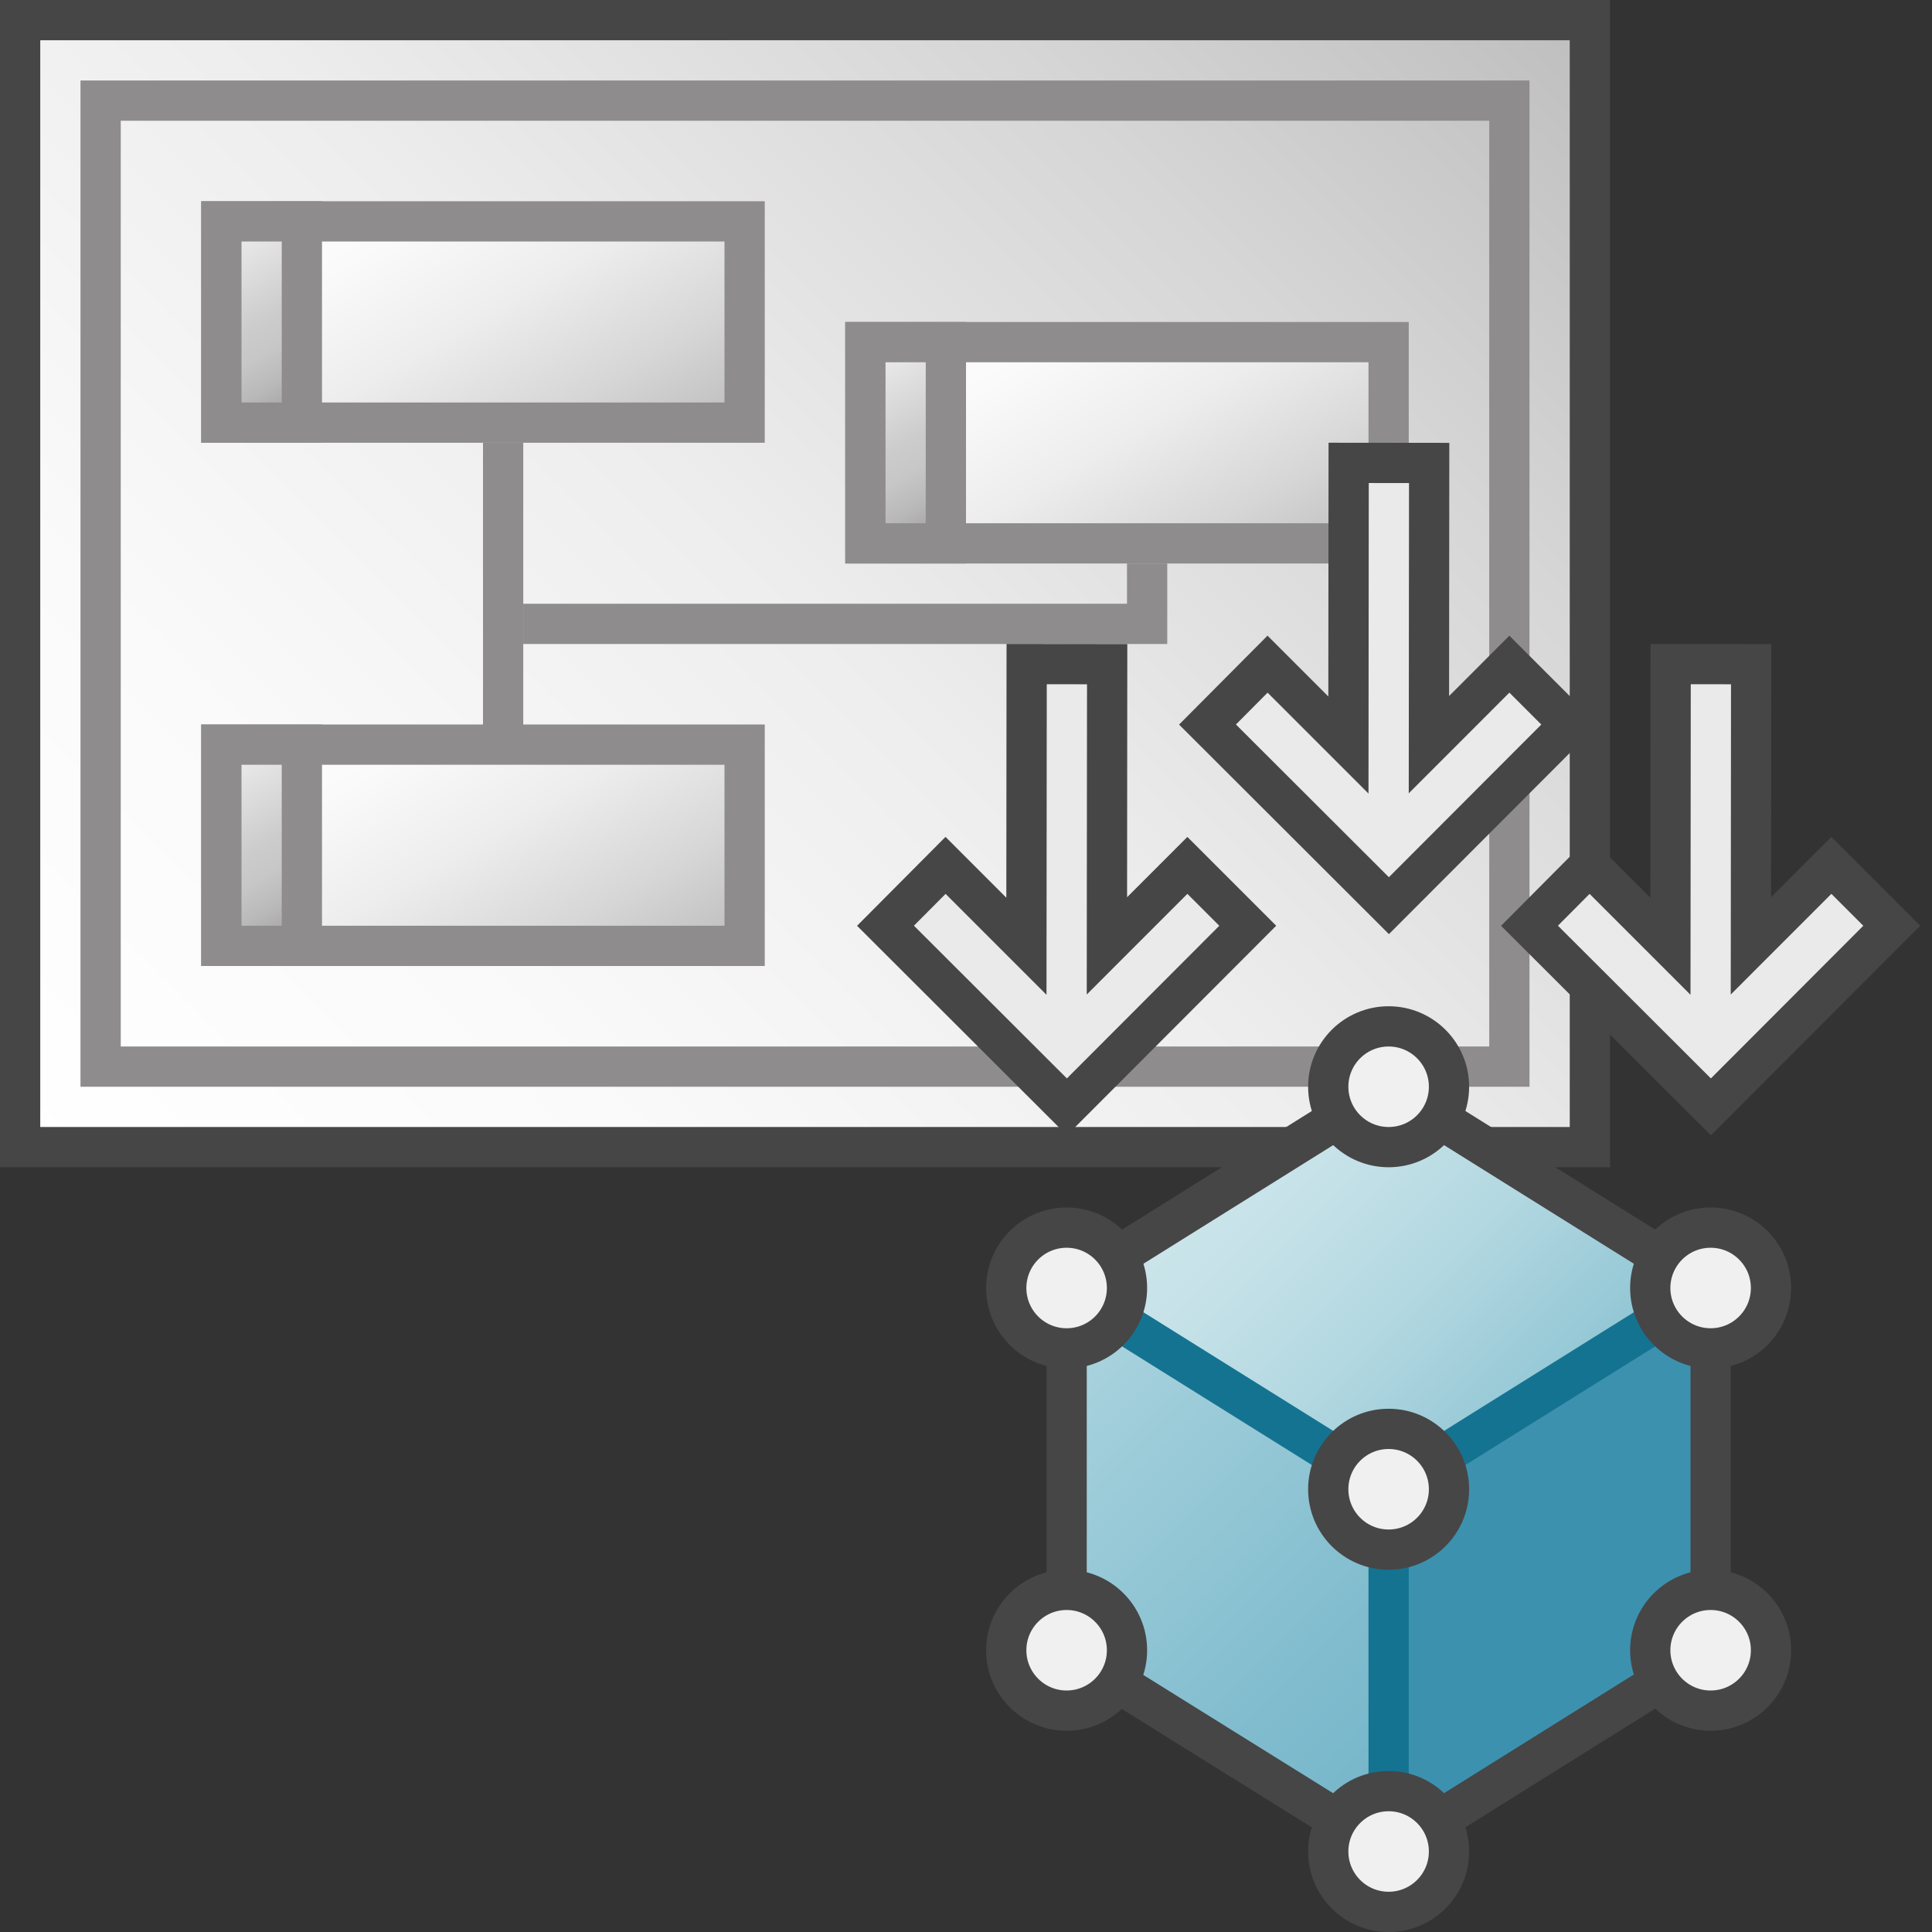 <svg id="Layer_1" data-name="Layer 1" xmlns="http://www.w3.org/2000/svg" xmlns:xlink="http://www.w3.org/1999/xlink" viewBox="0 0 48 48">
    <rect x="0" y="0" width="48" height="48" fill="#333333" stroke="none"/>
    <linearGradient id="linear-gradient" x1="3.25" y1="31.25" x2="36.75" y2="-2.25" gradientUnits="userSpaceOnUse">
      <stop offset="0" stop-color="#fff"/>
      <stop offset="0.232" stop-color="#fafafa"/>
      <stop offset="0.496" stop-color="#ededed"/>
      <stop offset="0.775" stop-color="#d6d6d6"/>
      <stop offset="1" stop-color="#bebebe"/>
    </linearGradient>
    <linearGradient id="New_Gradient_Swatch_2" data-name="New Gradient Swatch 2" x1="9.292" y1="3.31" x2="14.707" y2="12.69" gradientUnits="userSpaceOnUse">
      <stop offset="0" stop-color="#fff"/>
      <stop offset="0.228" stop-color="#fafafa"/>
      <stop offset="0.488" stop-color="#ededed"/>
      <stop offset="0.762" stop-color="#d7d6d6"/>
      <stop offset="1" stop-color="#bdbcbc"/>
    </linearGradient>
    <linearGradient id="New_Gradient_Swatch_2-2" x1="25.292" y1="6.31" x2="30.707" y2="15.69" xlink:href="#New_Gradient_Swatch_2"/>
    <linearGradient id="front_-45" data-name="front -45" x1="21.167" y1="8.692" x2="23.833" y2="13.309" gradientUnits="userSpaceOnUse">
      <stop offset="0" stop-color="#f2f2f2"/>
      <stop offset="0.5" stop-color="#ccc"/>
      <stop offset="0.63" stop-color="#c7c7c7"/>
      <stop offset="0.779" stop-color="#b9b9b9"/>
      <stop offset="0.938" stop-color="#a2a2a2"/>
      <stop offset="0.99" stop-color="#999"/>
    </linearGradient>
    <linearGradient id="front_-45-2" x1="5.167" y1="5.692" x2="7.832" y2="10.308" xlink:href="#front_-45"/>
    <linearGradient id="New_Gradient_Swatch_2-3" x1="9.292" y1="16.31" x2="14.707" y2="25.69" xlink:href="#New_Gradient_Swatch_2"/>
    <linearGradient id="front_-45-3" x1="5.167" y1="18.692" x2="7.832" y2="23.308" xlink:href="#front_-45"/>
    <linearGradient id="New_Gradient_Swatch_1" data-name="New Gradient Swatch 1" x1="30.5" y1="28" x2="38.5" y2="36" gradientUnits="userSpaceOnUse">
      <stop offset="0" stop-color="#cde6eb"/>
      <stop offset="0.221" stop-color="#c6e2e8"/>
      <stop offset="0.542" stop-color="#b3d8e1"/>
      <stop offset="0.921" stop-color="#93c7d5"/>
      <stop offset="1" stop-color="#8cc3d2"/>
    </linearGradient>
    <linearGradient id="linear-gradient-2" x1="24.99" y1="33.51" x2="35.99" y2="44.51" gradientUnits="userSpaceOnUse">
      <stop offset="0" stop-color="#afd7e1"/>
      <stop offset="0.159" stop-color="#a4d0dc"/>
      <stop offset="0.706" stop-color="#80bcce"/>
      <stop offset="1" stop-color="#73b4c8"/>
    </linearGradient>
  <rect x="0.5" y="0.5" width="39" height="28" stroke="#464646" stroke-miterlimit="10" fill="url(#linear-gradient)"/>
  <rect x="2.5" y="2.5" width="35" height="24" fill="none" stroke="#8e8c8c" stroke-miterlimit="10"/>
  <polyline points="28.5 14 28.5 15.5 13 15.5" fill="none" stroke="#8e8c8c" stroke-miterlimit="10"/>
  <polygon points="12 10.5 5.5 10.5 5.5 5.5 18.5 5.5 18.5 10.5 15 10.5 12 10.5" stroke="#8e8c8c" stroke-miterlimit="10" fill="url(#New_Gradient_Swatch_2)"/>
  <line x1="12.5" y1="11" x2="12.5" y2="19" fill="none" stroke="#8e8c8c" stroke-miterlimit="10"/>
  <polyline points="31.008 13.5 21.5 13.5 21.5 8.5 34.5 8.5 34.5 13.5 31 13.5" stroke="#8e8c8c" stroke-miterlimit="10" fill="url(#New_Gradient_Swatch_2-2)"/>
  <polyline points="23.502 13.5 21.5 13.5 21.5 8.5 23.5 8.5 23.5 13.5 22 13.5" stroke="#8e8c8c" stroke-miterlimit="10" fill="url(#front_-45)"/>
  <rect x="5.5" y="5.5" width="2" height="5" stroke="#8e8c8c" stroke-miterlimit="10" fill="url(#front_-45-2)"/>
  <polygon points="15 18.5 18.5 18.5 18.5 23.5 5.5 23.5 5.5 18.5 12 18.5 15 18.5" stroke="#8e8c8c" stroke-miterlimit="10" fill="url(#New_Gradient_Swatch_2-3)"/>
  <rect x="5.5" y="18.5" width="2" height="5" stroke="#8e8c8c" stroke-miterlimit="10" fill="url(#front_-45-3)"/>
  <polygon points="29.5 21.5 27.501 23.5 27.507 16.501 25.507 16.499 25.501 23.509 23.492 21.5 22 23 26.507 27.5 31 23 29.5 21.5" fill="#eaeaea" stroke="#464646" stroke-miterlimit="10"/>
  <polygon points="45.5 21.5 43.501 23.5 43.507 16.501 41.507 16.499 41.501 23.509 39.492 21.5 38 23 42.507 27.5 47 23 45.5 21.5" fill="#eaeaea" stroke="#464646" stroke-miterlimit="10"/>
  <polygon points="37.5 16.501 35.501 18.501 35.507 11.502 33.507 11.5 33.501 18.51 31.492 16.501 30 18.001 34.507 22.501 39 18.001 37.5 16.501" fill="#eaeaea" stroke="#464646" stroke-miterlimit="10"/>
  <polygon points="34.5 37 34.5 46 42.5 41 42.5 32 34.5 37" fill="#3c91af"/>
  <polygon points="42.5 32 34.5 37 26.5 32 34.5 27 42.5 32" fill="url(#New_Gradient_Swatch_1)"/>
  <polyline points="26.482 41.024 34.5 46 34.5 37 26.5 32" fill="url(#linear-gradient-2)"/>
  <line x1="34.5" y1="37" x2="34.5" y2="46" fill="none" stroke="#147391" stroke-miterlimit="10"/>
  <path d="M26.542,41.042,34.5,46l8-5V32l-8-5h0l-8,5" fill="none" stroke="#464646" stroke-miterlimit="10"/>
  <circle cx="34.5" cy="46" r="1.5" fill="#f0f0f0" stroke="#464646"/>
  <circle cx="42.5" cy="41" r="1.5" fill="#f0f0f0" stroke="#464646"/>
  <circle cx="34.5" cy="27" r="1.5" fill="#f0f0f0" stroke="#464646"/>
  <line x1="26.5" y1="41" x2="26.5" y2="32" fill="none" stroke="#464646" stroke-miterlimit="10"/>
  <circle cx="26.5" cy="41" r="1.5" fill="#f0f0f0" stroke="#464646"/>
  <polyline points="26.5 32 34.5 37 42.5 32" fill="none" stroke="#147391" stroke-miterlimit="10"/>
  <circle cx="42.5" cy="32" r="1.5" fill="#f0f0f0" stroke="#464646"/>
  <circle cx="34.5" cy="37" r="1.5" fill="#f0f0f0" stroke="#464646"/>
  <circle cx="26.5" cy="32" r="1.5" fill="#f0f0f0" stroke="#464646"/>
</svg>
